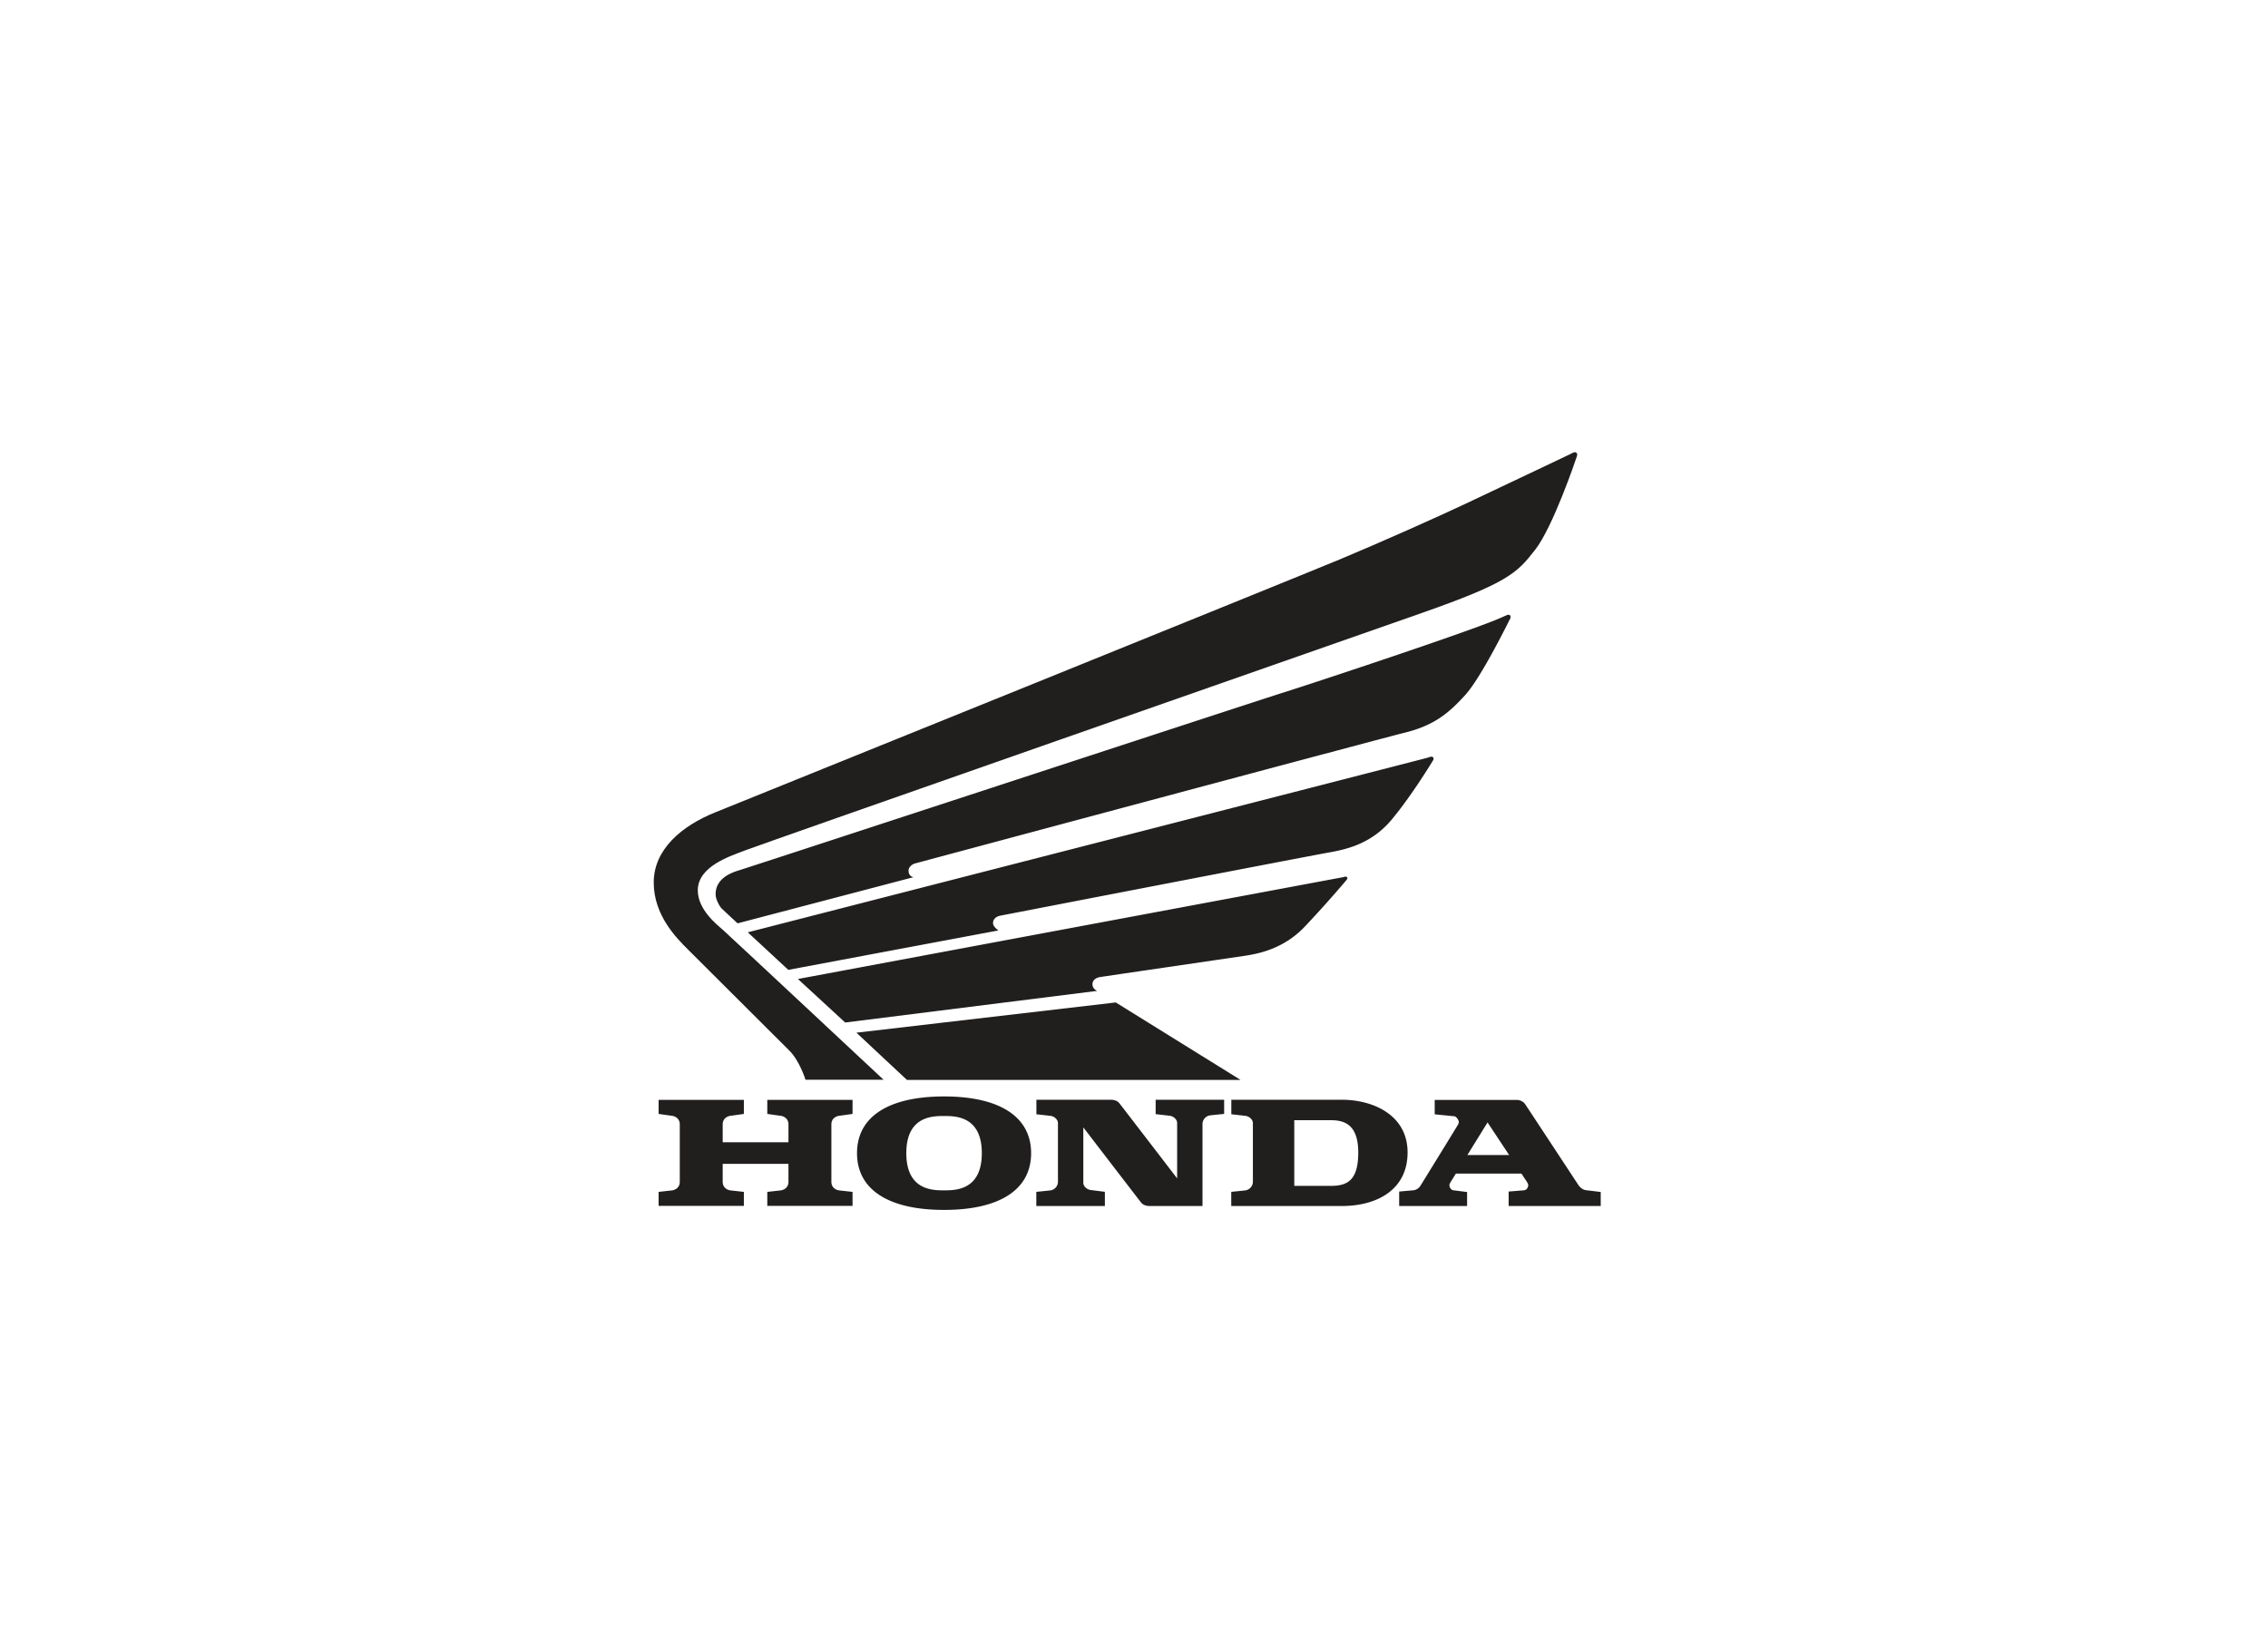 <svg width="242" height="176" fill="none" xmlns="http://www.w3.org/2000/svg"><g fill="#211E1E"><path d="M85.951 115.232s-.624-2.016-1.72-3.108L73.445 101.37c-1.247-1.243-3.691-3.663-3.691-7.191 0-3.529 2.983-6.049 6.59-7.494 3.607-1.445 62.264-25.17 66.613-26.985 4.349-1.814 10.602-4.603 13.434-5.948 2.832-1.344 10.855-5.129 11.12-5.271.266-.143.409-.223.535-.223.127 0 .245.11.245.252 0 .143-.093.34-.123.437-.029.097-2.456 7.292-4.378 9.745-1.921 2.453-2.865 3.495-12.068 6.721S81.063 90.146 79.512 90.751c-1.55.605-5.056 1.68-5.056 4.268 0 2.084 2.09 3.697 2.696 4.234.607.538 17.126 15.979 17.126 15.979H85.95z"/><path d="M78.703 98.539s-1.5-1.386-1.702-1.588c-.202-.201-.64-.957-.64-1.495 0-.538.1-1.832 2.376-2.537 2.275-.706 55.387-18.13 58.286-19.037 2.899-.908 20.02-6.57 23.067-7.931.644-.277.758-.345.859-.345.101 0 .232.064.232.219s-.072.273-.126.361c-.055.088-2.988 6.091-4.707 7.981-1.72 1.89-3.262 3.226-6.397 4.008-3.135.78-52.007 13.887-52.323 13.975-.316.088-.683.378-.683.769 0 .642.531.693.531.693l-18.773 4.927zM79.79 99.497l4.323 4.007 22.427-4.209s-.582-.365-.582-.788c0-.422.341-.699.752-.78.411-.083 32.925-6.37 34.948-6.724 2.022-.353 4.686-.94 6.86-3.562 2.174-2.621 4.283-6.122 4.353-6.23.069-.106.095-.17.095-.233s-.038-.22-.203-.22c-.164 0-.252.038-.417.1-.164.064-72.556 18.639-72.556 18.639zM143.377 93.6c-.092.02-58.235 10.879-58.235 10.879l5.04 4.645 26.892-3.377s-.505-.185-.505-.706c0-.52.497-.714.783-.764.287-.05 13.839-2.033 15.432-2.268 1.592-.236 4.213-.782 6.421-3.1a126.64 126.64 0 0 0 4.467-4.99c.084-.102.097-.165.097-.215 0-.05-.063-.155-.19-.155-.033 0-.109.03-.202.05zM91.379 110.208l5.394 5.041h35.598l-13.316-8.267-27.676 3.226zM89.535 119.08c.152-.017 1.433-.202 1.433-.202v-1.495h-9.096v1.495s1.28.185 1.433.202c.151.017.825.168.825.924v1.899h-7.017v-1.899c0-.756.674-.907.826-.924.152-.017 1.433-.202 1.433-.202v-1.495h-9.097v1.495s1.281.185 1.433.202c.152.017.826.168.826.924v6.112c0 .756-.674.907-.826.924l-1.433.159v1.495h9.097v-1.495l-1.433-.159c-.152-.017-.826-.168-.826-.924v-1.911h7.017v1.911c0 .756-.674.907-.825.924l-1.433.159v1.495h9.096v-1.495l-1.433-.159c-.151-.017-.825-.168-.825-.924v-6.112c0-.756.674-.907.825-.924zM100.734 117.013c-5.866 0-9.288 2.122-9.288 6.055s3.422 6.055 9.288 6.055c5.865 0 9.287-2.122 9.287-6.055s-3.422-6.055-9.287-6.055zm0 10.021c-1.146 0-4.029.033-4.029-3.966s2.883-3.965 4.029-3.965 4.028-.034 4.028 3.965c0 3.999-2.882 3.966-4.028 3.966zM123.311 117.366h7.307v1.512s-1.272.126-1.519.158a.941.941 0 0 0-.79.97v8.702h-5.647c-.269 0-.661-.076-.889-.353-.227-.278-6.181-8.04-6.181-8.04v5.897c0 .442.436.738.758.782a289.6 289.6 0 0 0 1.542.197v1.517h-7.315v-1.513s1.273-.126 1.519-.157a.941.941 0 0 0 .79-.97v-6.194c0-.441-.436-.737-.758-.782-.322-.044-1.542-.176-1.542-.176v-1.55h7.947c.27 0 .662.076.889.353.228.277 6.182 8.04 6.182 8.04v-5.898c0-.441-.436-.737-.759-.781a113.96 113.96 0 0 0-1.534-.177M143.158 117.366h-11.774v1.55s1.22.132 1.543.176c.322.045.758.341.758.782v6.193a.942.942 0 0 1-.79.971c-.246.031-1.519.157-1.519.157v1.513h11.782c3.814 0 7.033-1.765 7.033-5.722 0-3.957-3.628-5.62-7.033-5.62zm-1.146 9.191h-3.911v-7.007h3.928c1.449 0 2.899.488 2.899 3.445s-1.146 3.562-2.916 3.562z"/><path d="M169.268 127.025c-.588-.063-.892-.623-.967-.737-.076-.113-5.373-8.172-5.582-8.475-.208-.302-.625-.428-.84-.428h-8.793v1.537s1.865.183 2.099.208c.234.026.474.454.474.599 0 .145-.082.283-.133.372-.05.088-3.786 6.168-3.982 6.471a1.042 1.042 0 0 1-.765.46c-.24.019-1.485.13-1.485.13v1.546h7.248v-1.496l-1.467-.185c-.328-.058-.421-.428-.421-.52 0-.093.051-.236.143-.378l.548-.883h6.996l.583.883c.093.142.143.285.143.378 0 .092-.092.462-.421.52l-1.671.135v1.546h9.826v-1.496s-.946-.124-1.533-.187zm-12.695-3.761 2.152-3.478 2.303 3.478h-4.455z"/></g></svg>